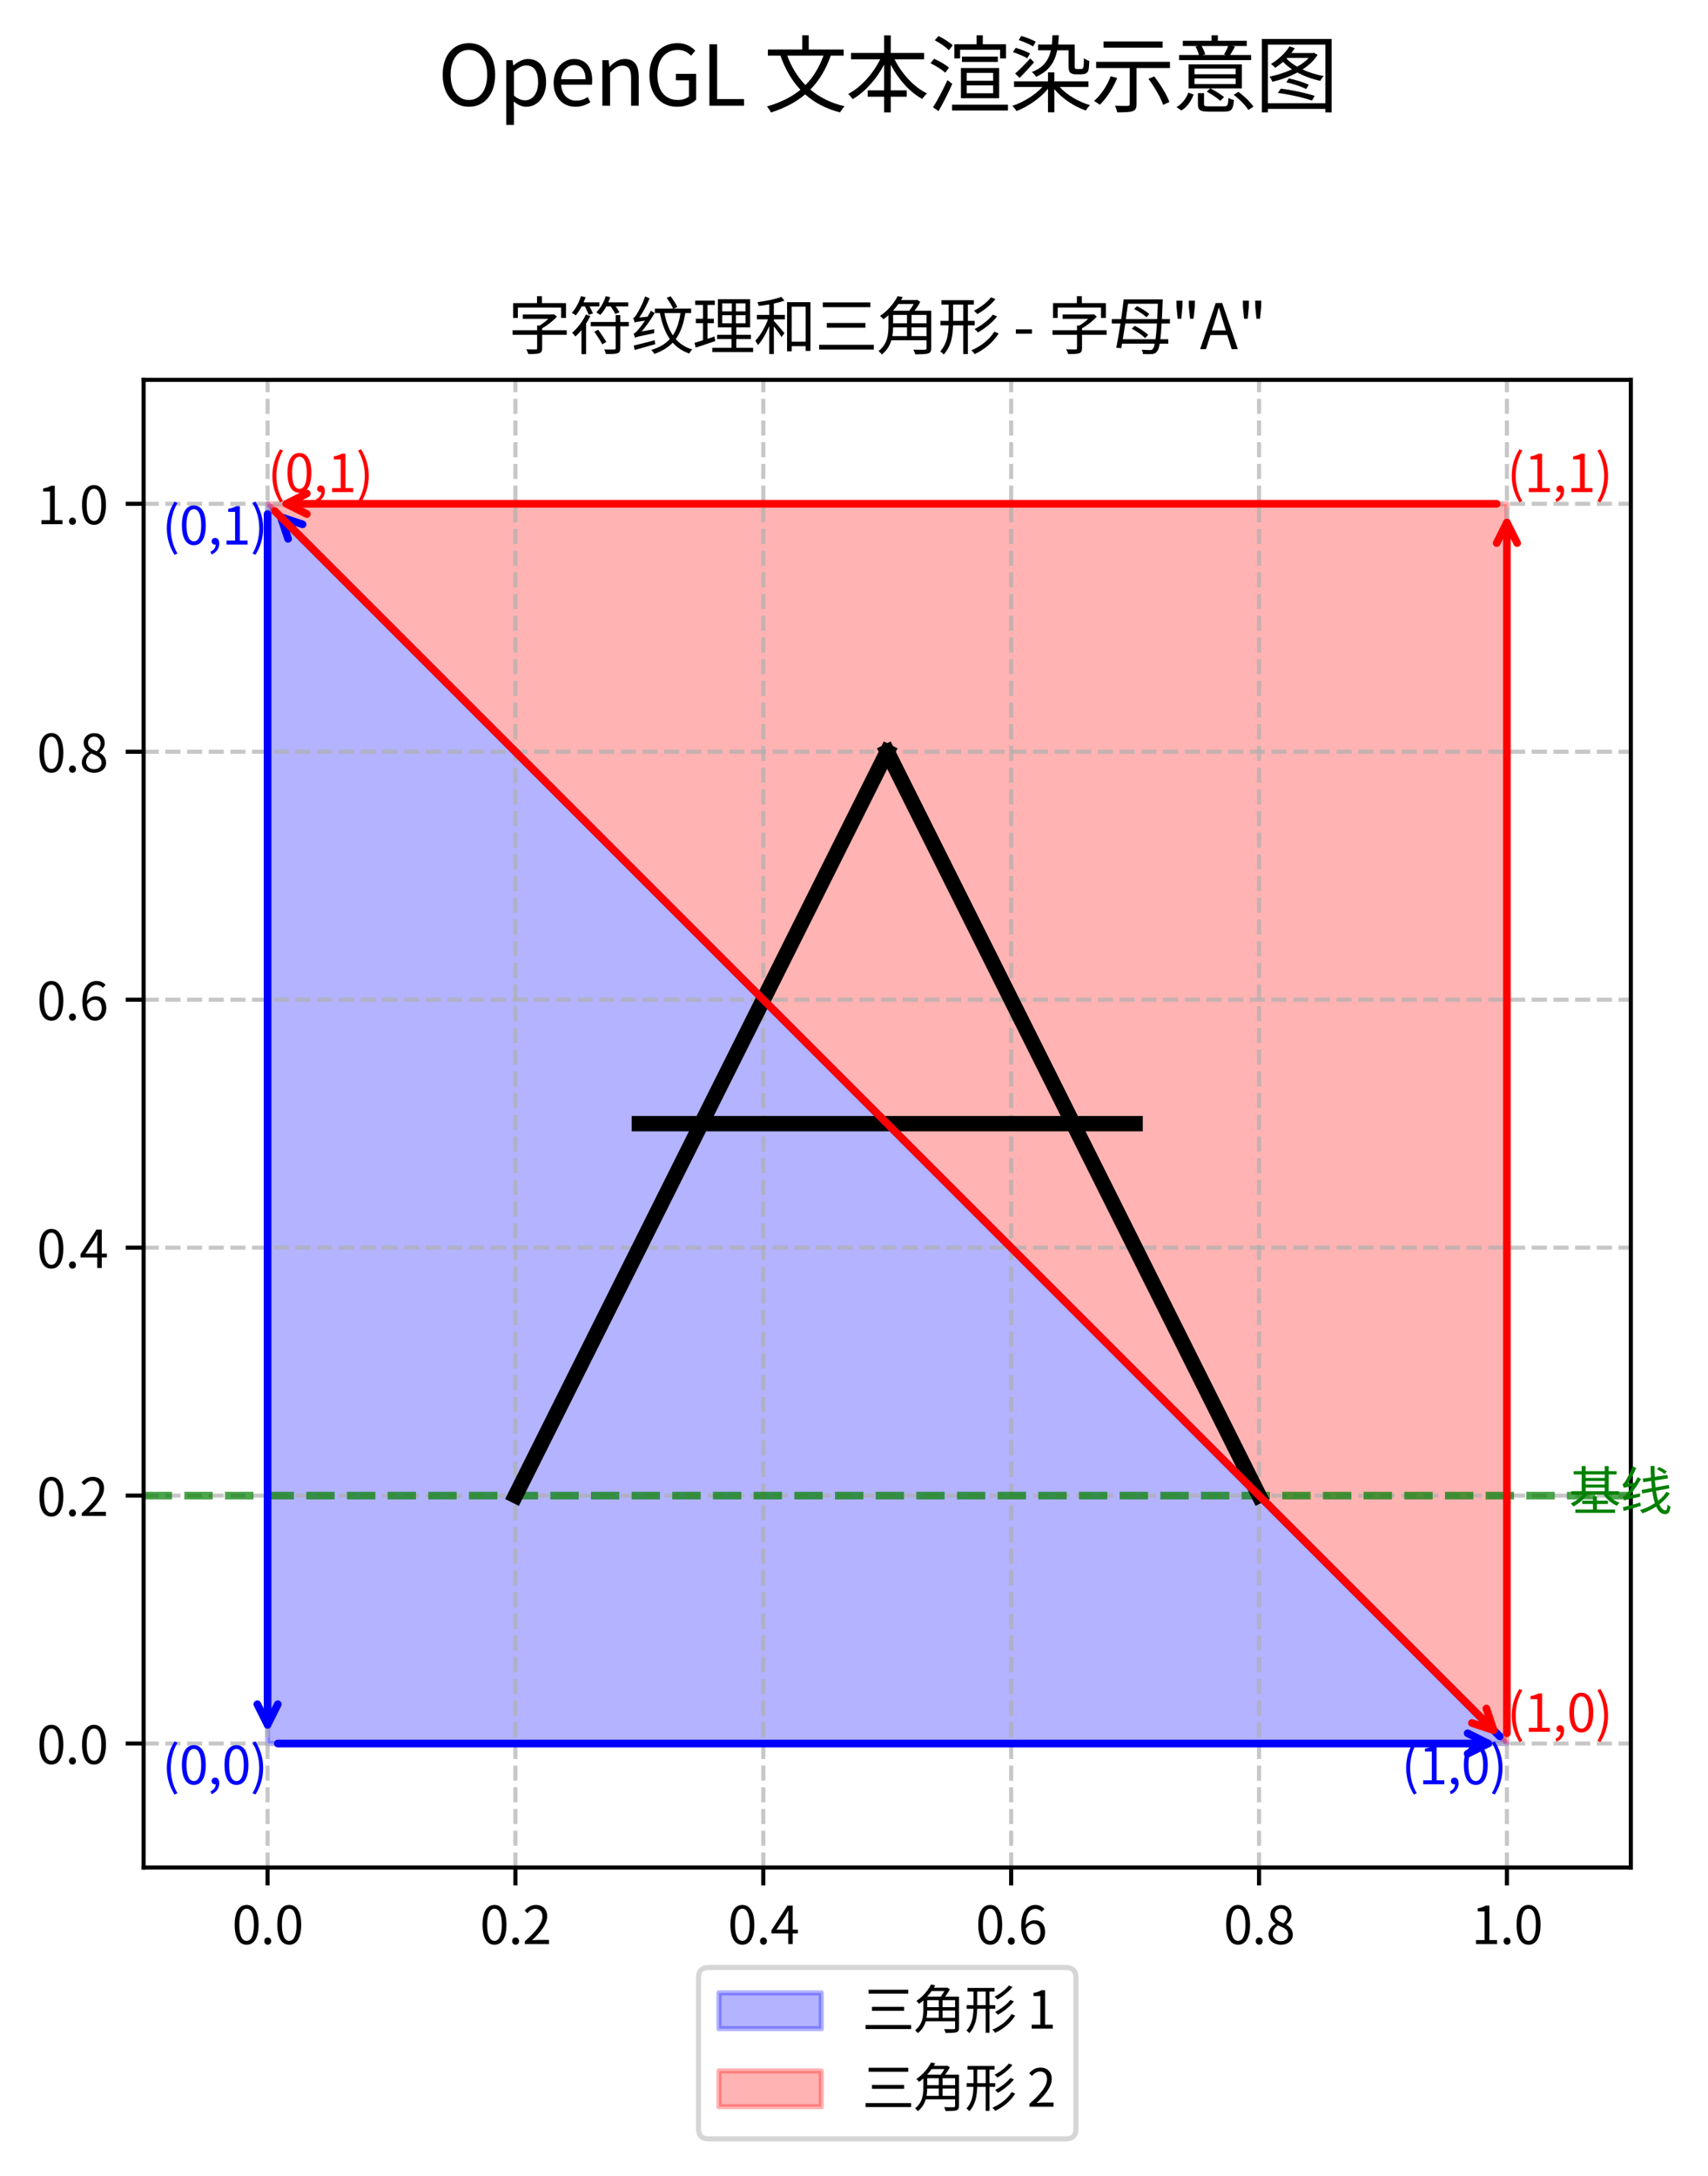 <?xml version="1.0" encoding="utf-8" standalone="no"?>
<!DOCTYPE svg PUBLIC "-//W3C//DTD SVG 1.1//EN"
  "http://www.w3.org/Graphics/SVG/1.1/DTD/svg11.dtd">
<svg xmlns:xlink="http://www.w3.org/1999/xlink" width="333.902pt" height="425.205pt" viewBox="0 0 333.902 425.205" xmlns="http://www.w3.org/2000/svg" version="1.1">
 <defs>
  <style type="text/css">*{stroke-linejoin: round; stroke-linecap: butt}</style>
 </defs>
 <g id="figure_1">
  <g id="patch_1">
   <path d="M 0 425.205 
L 333.902 425.205 
L 333.902 0 
L 0 0 
z
" style="fill: #ffffff"/>
  </g>
  <g id="axes_1">
   <g id="patch_2">
    <path d="M 28.08 364.968 
L 318.816 364.968 
L 318.816 74.231 
L 28.08 74.231 
z
" style="fill: #ffffff"/>
   </g>
   <g id="patch_3">
    <path d="M 52.308 98.459 
L 52.308 340.74 
L 294.588 340.74 
z
" clip-path="url(#p3950b99fc1)" style="fill: #0000ff; opacity: 0.3; stroke: #0000ff; stroke-linejoin: miter"/>
   </g>
   <g id="patch_4">
    <path d="M 52.308 98.459 
L 294.588 340.74 
L 294.588 98.459 
z
" clip-path="url(#p3950b99fc1)" style="fill: #ff0000; opacity: 0.3; stroke: #ff0000; stroke-linejoin: miter"/>
   </g>
   <g id="matplotlib.axis_1">
    <g id="xtick_1">
     <g id="line2d_1">
      <path d="M 52.308 364.968 
L 52.308 74.231 
" clip-path="url(#p3950b99fc1)" style="fill: none; stroke-dasharray: 2.96,1.28; stroke-dashoffset: 0; stroke: #b0b0b0; stroke-opacity: 0.7; stroke-width: 0.8"/>
     </g>
     <g id="line2d_2">
      <defs>
       <path id="m14fc11bcf3" d="M 0 0 
L 0 3.5 
" style="stroke: #000000; stroke-width: 0.8"/>
      </defs>
      <g>
       <use xlink:href="#m14fc11bcf3" x="52.308" y="364.968" style="stroke: #000000; stroke-width: 0.8"/>
      </g>
     </g>
     <g id="text_1">
      <!-- 0.0 -->
      <g transform="translate(45.368 379.927) scale(0.1 -0.1)">
       <defs>
        <path id="NotoSansCJKjp-Regular-30" d="M 1779 -83 
C 2669 -83 3238 723 3238 2362 
C 3238 3987 2669 4774 1779 4774 
C 883 4774 320 3987 320 2362 
C 320 723 883 -83 1779 -83 
z
M 1779 390 
C 1248 390 883 986 883 2362 
C 883 3731 1248 4314 1779 4314 
C 2310 4314 2675 3731 2675 2362 
C 2675 986 2310 390 1779 390 
z
" transform="scale(0.016)"/>
        <path id="NotoSansCJKjp-Regular-2e" d="M 890 -83 
C 1120 -83 1312 96 1312 358 
C 1312 627 1120 806 890 806 
C 653 806 467 627 467 358 
C 467 96 653 -83 890 -83 
z
" transform="scale(0.016)"/>
       </defs>
       <use xlink:href="#NotoSansCJKjp-Regular-30"/>
       <use xlink:href="#NotoSansCJKjp-Regular-2e" x="55.5"/>
       <use xlink:href="#NotoSansCJKjp-Regular-30" x="83.3"/>
      </g>
     </g>
    </g>
    <g id="xtick_2">
     <g id="line2d_3">
      <path d="M 100.764 364.968 
L 100.764 74.231 
" clip-path="url(#p3950b99fc1)" style="fill: none; stroke-dasharray: 2.96,1.28; stroke-dashoffset: 0; stroke: #b0b0b0; stroke-opacity: 0.7; stroke-width: 0.8"/>
     </g>
     <g id="line2d_4">
      <g>
       <use xlink:href="#m14fc11bcf3" x="100.764" y="364.968" style="stroke: #000000; stroke-width: 0.8"/>
      </g>
     </g>
     <g id="text_2">
      <!-- 0.2 -->
      <g transform="translate(93.824 379.927) scale(0.1 -0.1)">
       <defs>
        <path id="NotoSansCJKjp-Regular-32" d="M 282 0 
L 3232 0 
L 3232 506 
L 1933 506 
C 1696 506 1408 480 1165 461 
C 2266 1504 3008 2458 3008 3398 
C 3008 4230 2477 4774 1638 4774 
C 1043 4774 634 4506 256 4090 
L 595 3757 
C 858 4070 1184 4301 1568 4301 
C 2150 4301 2432 3910 2432 3373 
C 2432 2566 1754 1632 282 346 
L 282 0 
z
" transform="scale(0.016)"/>
       </defs>
       <use xlink:href="#NotoSansCJKjp-Regular-30"/>
       <use xlink:href="#NotoSansCJKjp-Regular-2e" x="55.5"/>
       <use xlink:href="#NotoSansCJKjp-Regular-32" x="83.3"/>
      </g>
     </g>
    </g>
    <g id="xtick_3">
     <g id="line2d_5">
      <path d="M 149.22 364.968 
L 149.22 74.231 
" clip-path="url(#p3950b99fc1)" style="fill: none; stroke-dasharray: 2.96,1.28; stroke-dashoffset: 0; stroke: #b0b0b0; stroke-opacity: 0.7; stroke-width: 0.8"/>
     </g>
     <g id="line2d_6">
      <g>
       <use xlink:href="#m14fc11bcf3" x="149.22" y="364.968" style="stroke: #000000; stroke-width: 0.8"/>
      </g>
     </g>
     <g id="text_3">
      <!-- 0.4 -->
      <g transform="translate(142.28 379.927) scale(0.1 -0.1)">
       <defs>
        <path id="NotoSansCJKjp-Regular-34" d="M 2176 0 
L 2726 0 
L 2726 1293 
L 3354 1293 
L 3354 1760 
L 2726 1760 
L 2726 4691 
L 2080 4691 
L 128 1677 
L 128 1293 
L 2176 1293 
L 2176 0 
z
M 2176 1760 
L 736 1760 
L 1805 3360 
C 1939 3590 2067 3827 2182 4051 
L 2208 4051 
C 2195 3814 2176 3430 2176 3200 
L 2176 1760 
z
" transform="scale(0.016)"/>
       </defs>
       <use xlink:href="#NotoSansCJKjp-Regular-30"/>
       <use xlink:href="#NotoSansCJKjp-Regular-2e" x="55.5"/>
       <use xlink:href="#NotoSansCJKjp-Regular-34" x="83.3"/>
      </g>
     </g>
    </g>
    <g id="xtick_4">
     <g id="line2d_7">
      <path d="M 197.676 364.968 
L 197.676 74.231 
" clip-path="url(#p3950b99fc1)" style="fill: none; stroke-dasharray: 2.96,1.28; stroke-dashoffset: 0; stroke: #b0b0b0; stroke-opacity: 0.7; stroke-width: 0.8"/>
     </g>
     <g id="line2d_8">
      <g>
       <use xlink:href="#m14fc11bcf3" x="197.676" y="364.968" style="stroke: #000000; stroke-width: 0.8"/>
      </g>
     </g>
     <g id="text_4">
      <!-- 0.6 -->
      <g transform="translate(190.736 379.927) scale(0.1 -0.1)">
       <defs>
        <path id="NotoSansCJKjp-Regular-36" d="M 1926 -83 
C 2656 -83 3277 531 3277 1440 
C 3277 2426 2765 2912 1971 2912 
C 1606 2912 1197 2701 909 2349 
C 934 3802 1466 4294 2118 4294 
C 2400 4294 2682 4154 2861 3936 
L 3194 4294 
C 2931 4576 2579 4774 2093 4774 
C 1184 4774 358 4077 358 2240 
C 358 691 1030 -83 1926 -83 
z
M 922 1882 
C 1229 2317 1587 2477 1875 2477 
C 2445 2477 2720 2074 2720 1440 
C 2720 800 2374 378 1926 378 
C 1338 378 986 909 922 1882 
z
" transform="scale(0.016)"/>
       </defs>
       <use xlink:href="#NotoSansCJKjp-Regular-30"/>
       <use xlink:href="#NotoSansCJKjp-Regular-2e" x="55.5"/>
       <use xlink:href="#NotoSansCJKjp-Regular-36" x="83.3"/>
      </g>
     </g>
    </g>
    <g id="xtick_5">
     <g id="line2d_9">
      <path d="M 246.132 364.968 
L 246.132 74.231 
" clip-path="url(#p3950b99fc1)" style="fill: none; stroke-dasharray: 2.96,1.28; stroke-dashoffset: 0; stroke: #b0b0b0; stroke-opacity: 0.7; stroke-width: 0.8"/>
     </g>
     <g id="line2d_10">
      <g>
       <use xlink:href="#m14fc11bcf3" x="246.132" y="364.968" style="stroke: #000000; stroke-width: 0.8"/>
      </g>
     </g>
     <g id="text_5">
      <!-- 0.8 -->
      <g transform="translate(239.192 379.927) scale(0.1 -0.1)">
       <defs>
        <path id="NotoSansCJKjp-Regular-38" d="M 1792 -83 
C 2669 -83 3258 448 3258 1126 
C 3258 1773 2880 2125 2470 2362 
L 2470 2394 
C 2746 2611 3091 3034 3091 3526 
C 3091 4250 2605 4762 1805 4762 
C 1075 4762 518 4282 518 3571 
C 518 3078 813 2726 1152 2490 
L 1152 2464 
C 723 2234 294 1792 294 1165 
C 294 442 922 -83 1792 -83 
z
M 2112 2547 
C 1555 2765 1050 3014 1050 3571 
C 1050 4026 1363 4326 1798 4326 
C 2298 4326 2592 3962 2592 3494 
C 2592 3149 2426 2829 2112 2547 
z
M 1798 352 
C 1235 352 813 717 813 1216 
C 813 1664 1082 2035 1459 2278 
C 2125 2010 2701 1779 2701 1146 
C 2701 678 2342 352 1798 352 
z
" transform="scale(0.016)"/>
       </defs>
       <use xlink:href="#NotoSansCJKjp-Regular-30"/>
       <use xlink:href="#NotoSansCJKjp-Regular-2e" x="55.5"/>
       <use xlink:href="#NotoSansCJKjp-Regular-38" x="83.3"/>
      </g>
     </g>
    </g>
    <g id="xtick_6">
     <g id="line2d_11">
      <path d="M 294.588 364.968 
L 294.588 74.231 
" clip-path="url(#p3950b99fc1)" style="fill: none; stroke-dasharray: 2.96,1.28; stroke-dashoffset: 0; stroke: #b0b0b0; stroke-opacity: 0.7; stroke-width: 0.8"/>
     </g>
     <g id="line2d_12">
      <g>
       <use xlink:href="#m14fc11bcf3" x="294.588" y="364.968" style="stroke: #000000; stroke-width: 0.8"/>
      </g>
     </g>
     <g id="text_6">
      <!-- 1.0 -->
      <g transform="translate(287.649 379.927) scale(0.1 -0.1)">
       <defs>
        <path id="NotoSansCJKjp-Regular-31" d="M 563 0 
L 3136 0 
L 3136 486 
L 2195 486 
L 2195 4691 
L 1747 4691 
C 1491 4544 1190 4435 774 4358 
L 774 3987 
L 1613 3987 
L 1613 486 
L 563 486 
L 563 0 
z
" transform="scale(0.016)"/>
       </defs>
       <use xlink:href="#NotoSansCJKjp-Regular-31"/>
       <use xlink:href="#NotoSansCJKjp-Regular-2e" x="55.5"/>
       <use xlink:href="#NotoSansCJKjp-Regular-30" x="83.3"/>
      </g>
     </g>
    </g>
   </g>
   <g id="matplotlib.axis_2">
    <g id="ytick_1">
     <g id="line2d_13">
      <path d="M 28.08 340.74 
L 318.816 340.74 
" clip-path="url(#p3950b99fc1)" style="fill: none; stroke-dasharray: 2.96,1.28; stroke-dashoffset: 0; stroke: #b0b0b0; stroke-opacity: 0.7; stroke-width: 0.8"/>
     </g>
     <g id="line2d_14">
      <defs>
       <path id="m2382370432" d="M 0 0 
L -3.5 0 
" style="stroke: #000000; stroke-width: 0.8"/>
      </defs>
      <g>
       <use xlink:href="#m2382370432" x="28.08" y="340.74" style="stroke: #000000; stroke-width: 0.8"/>
      </g>
     </g>
     <g id="text_7">
      <!-- 0.0 -->
      <g transform="translate(7.2 344.72) scale(0.1 -0.1)">
       <use xlink:href="#NotoSansCJKjp-Regular-30"/>
       <use xlink:href="#NotoSansCJKjp-Regular-2e" x="55.5"/>
       <use xlink:href="#NotoSansCJKjp-Regular-30" x="83.3"/>
      </g>
     </g>
    </g>
    <g id="ytick_2">
     <g id="line2d_15">
      <path d="M 28.08 292.284 
L 318.816 292.284 
" clip-path="url(#p3950b99fc1)" style="fill: none; stroke-dasharray: 2.96,1.28; stroke-dashoffset: 0; stroke: #b0b0b0; stroke-opacity: 0.7; stroke-width: 0.8"/>
     </g>
     <g id="line2d_16">
      <g>
       <use xlink:href="#m2382370432" x="28.08" y="292.284" style="stroke: #000000; stroke-width: 0.8"/>
      </g>
     </g>
     <g id="text_8">
      <!-- 0.2 -->
      <g transform="translate(7.2 296.264) scale(0.1 -0.1)">
       <use xlink:href="#NotoSansCJKjp-Regular-30"/>
       <use xlink:href="#NotoSansCJKjp-Regular-2e" x="55.5"/>
       <use xlink:href="#NotoSansCJKjp-Regular-32" x="83.3"/>
      </g>
     </g>
    </g>
    <g id="ytick_3">
     <g id="line2d_17">
      <path d="M 28.08 243.828 
L 318.816 243.828 
" clip-path="url(#p3950b99fc1)" style="fill: none; stroke-dasharray: 2.96,1.28; stroke-dashoffset: 0; stroke: #b0b0b0; stroke-opacity: 0.7; stroke-width: 0.8"/>
     </g>
     <g id="line2d_18">
      <g>
       <use xlink:href="#m2382370432" x="28.08" y="243.828" style="stroke: #000000; stroke-width: 0.8"/>
      </g>
     </g>
     <g id="text_9">
      <!-- 0.4 -->
      <g transform="translate(7.2 247.807) scale(0.1 -0.1)">
       <use xlink:href="#NotoSansCJKjp-Regular-30"/>
       <use xlink:href="#NotoSansCJKjp-Regular-2e" x="55.5"/>
       <use xlink:href="#NotoSansCJKjp-Regular-34" x="83.3"/>
      </g>
     </g>
    </g>
    <g id="ytick_4">
     <g id="line2d_19">
      <path d="M 28.08 195.372 
L 318.816 195.372 
" clip-path="url(#p3950b99fc1)" style="fill: none; stroke-dasharray: 2.96,1.28; stroke-dashoffset: 0; stroke: #b0b0b0; stroke-opacity: 0.7; stroke-width: 0.8"/>
     </g>
     <g id="line2d_20">
      <g>
       <use xlink:href="#m2382370432" x="28.08" y="195.372" style="stroke: #000000; stroke-width: 0.8"/>
      </g>
     </g>
     <g id="text_10">
      <!-- 0.6 -->
      <g transform="translate(7.2 199.351) scale(0.1 -0.1)">
       <use xlink:href="#NotoSansCJKjp-Regular-30"/>
       <use xlink:href="#NotoSansCJKjp-Regular-2e" x="55.5"/>
       <use xlink:href="#NotoSansCJKjp-Regular-36" x="83.3"/>
      </g>
     </g>
    </g>
    <g id="ytick_5">
     <g id="line2d_21">
      <path d="M 28.08 146.915 
L 318.816 146.915 
" clip-path="url(#p3950b99fc1)" style="fill: none; stroke-dasharray: 2.96,1.28; stroke-dashoffset: 0; stroke: #b0b0b0; stroke-opacity: 0.7; stroke-width: 0.8"/>
     </g>
     <g id="line2d_22">
      <g>
       <use xlink:href="#m2382370432" x="28.08" y="146.915" style="stroke: #000000; stroke-width: 0.8"/>
      </g>
     </g>
     <g id="text_11">
      <!-- 0.8 -->
      <g transform="translate(7.2 150.895) scale(0.1 -0.1)">
       <use xlink:href="#NotoSansCJKjp-Regular-30"/>
       <use xlink:href="#NotoSansCJKjp-Regular-2e" x="55.5"/>
       <use xlink:href="#NotoSansCJKjp-Regular-38" x="83.3"/>
      </g>
     </g>
    </g>
    <g id="ytick_6">
     <g id="line2d_23">
      <path d="M 28.08 98.459 
L 318.816 98.459 
" clip-path="url(#p3950b99fc1)" style="fill: none; stroke-dasharray: 2.96,1.28; stroke-dashoffset: 0; stroke: #b0b0b0; stroke-opacity: 0.7; stroke-width: 0.8"/>
     </g>
     <g id="line2d_24">
      <g>
       <use xlink:href="#m2382370432" x="28.08" y="98.459" style="stroke: #000000; stroke-width: 0.8"/>
      </g>
     </g>
     <g id="text_12">
      <!-- 1.0 -->
      <g transform="translate(7.2 102.439) scale(0.1 -0.1)">
       <use xlink:href="#NotoSansCJKjp-Regular-31"/>
       <use xlink:href="#NotoSansCJKjp-Regular-2e" x="55.5"/>
       <use xlink:href="#NotoSansCJKjp-Regular-30" x="83.3"/>
      </g>
     </g>
    </g>
   </g>
   <g id="line2d_25">
    <path d="M 28.08 292.284 
L 318.816 292.284 
" clip-path="url(#p3950b99fc1)" style="fill: none; stroke-dasharray: 5.55,2.4; stroke-dashoffset: 0; stroke: #008000; stroke-opacity: 0.7; stroke-width: 1.5"/>
   </g>
   <g id="line2d_26">
    <path d="M 100.764 292.284 
L 173.448 146.915 
" clip-path="url(#p3950b99fc1)" style="fill: none; stroke: #000000; stroke-width: 3; stroke-linecap: square"/>
   </g>
   <g id="line2d_27">
    <path d="M 173.448 146.915 
L 246.132 292.284 
" clip-path="url(#p3950b99fc1)" style="fill: none; stroke: #000000; stroke-width: 3; stroke-linecap: square"/>
   </g>
   <g id="line2d_28">
    <path d="M 124.992 219.6 
L 221.904 219.6 
" clip-path="url(#p3950b99fc1)" style="fill: none; stroke: #000000; stroke-width: 3; stroke-linecap: square"/>
   </g>
   <g id="patch_5">
    <path d="M 28.08 364.968 
L 28.08 74.231 
" style="fill: none; stroke: #000000; stroke-width: 0.8; stroke-linejoin: miter; stroke-linecap: square"/>
   </g>
   <g id="patch_6">
    <path d="M 318.816 364.968 
L 318.816 74.231 
" style="fill: none; stroke: #000000; stroke-width: 0.8; stroke-linejoin: miter; stroke-linecap: square"/>
   </g>
   <g id="patch_7">
    <path d="M 28.08 364.968 
L 318.816 364.968 
" style="fill: none; stroke: #000000; stroke-width: 0.8; stroke-linejoin: miter; stroke-linecap: square"/>
   </g>
   <g id="patch_8">
    <path d="M 28.08 74.231 
L 318.816 74.231 
" style="fill: none; stroke: #000000; stroke-width: 0.8; stroke-linejoin: miter; stroke-linecap: square"/>
   </g>
   <g id="patch_9">
    <path d="M 52.308 100.459 
Q 52.308 219.601 52.308 337.065 
" style="fill: none; stroke: #0000ff; stroke-width: 1.5; stroke-linecap: round"/>
    <path d="M 54.308 333.065 
L 52.308 337.065 
L 50.308 333.065 
" style="fill: none; stroke: #0000ff; stroke-width: 1.5; stroke-linecap: round"/>
   </g>
   <g id="patch_10">
    <path d="M 54.308 340.74 
Q 173.449 340.74 290.913 340.74 
" style="fill: none; stroke: #0000ff; stroke-width: 1.5; stroke-linecap: round"/>
    <path d="M 286.913 338.74 
L 290.913 340.74 
L 286.913 342.74 
" style="fill: none; stroke: #0000ff; stroke-width: 1.5; stroke-linecap: round"/>
   </g>
   <g id="patch_11">
    <path d="M 293.174 339.326 
Q 173.448 219.599 54.907 101.058 
" style="fill: none; stroke: #0000ff; stroke-width: 1.5; stroke-linecap: round"/>
    <path d="M 56.321 105.301 
L 54.907 101.058 
L 59.149 102.473 
" style="fill: none; stroke: #0000ff; stroke-width: 1.5; stroke-linecap: round"/>
   </g>
   <g id="patch_12">
    <path d="M 53.722 99.873 
Q 173.449 219.6 291.989 338.141 
" style="fill: none; stroke: #ff0000; stroke-width: 1.5; stroke-linecap: round"/>
    <path d="M 290.575 333.898 
L 291.989 338.141 
L 287.747 336.727 
" style="fill: none; stroke: #ff0000; stroke-width: 1.5; stroke-linecap: round"/>
   </g>
   <g id="patch_13">
    <path d="M 294.588 338.74 
Q 294.588 219.599 294.588 102.135 
" style="fill: none; stroke: #ff0000; stroke-width: 1.5; stroke-linecap: round"/>
    <path d="M 292.588 106.135 
L 294.588 102.135 
L 296.588 106.135 
" style="fill: none; stroke: #ff0000; stroke-width: 1.5; stroke-linecap: round"/>
   </g>
   <g id="patch_14">
    <path d="M 292.588 98.459 
Q 173.447 98.459 55.983 98.459 
" style="fill: none; stroke: #ff0000; stroke-width: 1.5; stroke-linecap: round"/>
    <path d="M 59.983 100.459 
L 55.983 98.459 
L 59.983 96.459 
" style="fill: none; stroke: #ff0000; stroke-width: 1.5; stroke-linecap: round"/>
   </g>
   <g id="text_13">
    <!-- (0,1) -->
    <g style="fill: #0000ff" transform="translate(31.669 106.419) scale(0.1 -0.1)">
     <defs>
      <path id="NotoSansCJKjp-Regular-28" d="M 1530 -1254 
L 1888 -1094 
C 1338 -186 1075 902 1075 1990 
C 1075 3072 1338 4154 1888 5069 
L 1530 5235 
C 941 4275 589 3245 589 1990 
C 589 730 941 -301 1530 -1254 
z
" transform="scale(0.016)"/>
      <path id="NotoSansCJKjp-Regular-2c" d="M 480 -1216 
C 1056 -973 1414 -493 1414 122 
C 1414 550 1229 806 922 806 
C 685 806 480 653 480 397 
C 480 141 678 -13 909 -13 
L 979 -6 
C 973 -390 736 -698 339 -870 
L 480 -1216 
z
" transform="scale(0.016)"/>
      <path id="NotoSansCJKjp-Regular-29" d="M 634 -1254 
C 1222 -301 1574 730 1574 1990 
C 1574 3245 1222 4275 634 5235 
L 269 5069 
C 819 4154 1094 3072 1094 1990 
C 1094 902 819 -186 269 -1094 
L 634 -1254 
z
" transform="scale(0.016)"/>
     </defs>
     <use xlink:href="#NotoSansCJKjp-Regular-28"/>
     <use xlink:href="#NotoSansCJKjp-Regular-30" x="33.8"/>
     <use xlink:href="#NotoSansCJKjp-Regular-2c" x="89.3"/>
     <use xlink:href="#NotoSansCJKjp-Regular-31" x="117.1"/>
     <use xlink:href="#NotoSansCJKjp-Regular-29" x="172.6"/>
    </g>
   </g>
   <g id="text_14">
    <!-- (0,0) -->
    <g style="fill: #0000ff" transform="translate(31.669 348.699) scale(0.1 -0.1)">
     <use xlink:href="#NotoSansCJKjp-Regular-28"/>
     <use xlink:href="#NotoSansCJKjp-Regular-30" x="33.8"/>
     <use xlink:href="#NotoSansCJKjp-Regular-2c" x="89.3"/>
     <use xlink:href="#NotoSansCJKjp-Regular-30" x="117.1"/>
     <use xlink:href="#NotoSansCJKjp-Regular-29" x="172.6"/>
    </g>
   </g>
   <g id="text_15">
    <!-- (1,0) -->
    <g style="fill: #0000ff" transform="translate(273.949 348.699) scale(0.1 -0.1)">
     <use xlink:href="#NotoSansCJKjp-Regular-28"/>
     <use xlink:href="#NotoSansCJKjp-Regular-31" x="33.8"/>
     <use xlink:href="#NotoSansCJKjp-Regular-2c" x="89.3"/>
     <use xlink:href="#NotoSansCJKjp-Regular-30" x="117.1"/>
     <use xlink:href="#NotoSansCJKjp-Regular-29" x="172.6"/>
    </g>
   </g>
   <g id="text_16">
    <!-- (0,1) -->
    <g style="fill: #ff0000" transform="translate(52.308 96.169) scale(0.1 -0.1)">
     <use xlink:href="#NotoSansCJKjp-Regular-28"/>
     <use xlink:href="#NotoSansCJKjp-Regular-30" x="33.8"/>
     <use xlink:href="#NotoSansCJKjp-Regular-2c" x="89.3"/>
     <use xlink:href="#NotoSansCJKjp-Regular-31" x="117.1"/>
     <use xlink:href="#NotoSansCJKjp-Regular-29" x="172.6"/>
    </g>
   </g>
   <g id="text_17">
    <!-- (1,0) -->
    <g style="fill: #ff0000" transform="translate(294.588 338.449) scale(0.1 -0.1)">
     <use xlink:href="#NotoSansCJKjp-Regular-28"/>
     <use xlink:href="#NotoSansCJKjp-Regular-31" x="33.8"/>
     <use xlink:href="#NotoSansCJKjp-Regular-2c" x="89.3"/>
     <use xlink:href="#NotoSansCJKjp-Regular-30" x="117.1"/>
     <use xlink:href="#NotoSansCJKjp-Regular-29" x="172.6"/>
    </g>
   </g>
   <g id="text_18">
    <!-- (1,1) -->
    <g style="fill: #ff0000" transform="translate(294.588 96.169) scale(0.1 -0.1)">
     <use xlink:href="#NotoSansCJKjp-Regular-28"/>
     <use xlink:href="#NotoSansCJKjp-Regular-31" x="33.8"/>
     <use xlink:href="#NotoSansCJKjp-Regular-2c" x="89.3"/>
     <use xlink:href="#NotoSansCJKjp-Regular-31" x="117.1"/>
     <use xlink:href="#NotoSansCJKjp-Regular-29" x="172.6"/>
    </g>
   </g>
   <g id="text_19">
    <!-- 基线 -->
    <g style="fill: #008000" transform="translate(306.702 295.118) scale(0.1 -0.1)">
     <defs>
      <path id="NotoSansCJKjp-Regular-57fa" d="M 4378 5370 
L 4378 4755 
L 2048 4755 
L 2048 5376 
L 1568 5376 
L 1568 4755 
L 589 4755 
L 589 4352 
L 1568 4352 
L 1568 2298 
L 294 2298 
L 294 1888 
L 1690 1888 
C 1318 1434 755 1030 230 819 
C 333 730 474 563 544 448 
C 1165 742 1818 1286 2214 1888 
L 4237 1888 
C 4627 1318 5254 787 5869 525 
C 5946 640 6086 813 6189 902 
C 5651 1094 5107 1466 4742 1888 
L 6112 1888 
L 6112 2298 
L 4864 2298 
L 4864 4352 
L 5830 4352 
L 5830 4755 
L 4864 4755 
L 4864 5370 
L 4378 5370 
z
M 2048 4352 
L 4378 4352 
L 4378 3923 
L 2048 3923 
L 2048 4352 
z
M 2944 1683 
L 2944 1146 
L 1632 1146 
L 1632 749 
L 2944 749 
L 2944 70 
L 794 70 
L 794 -339 
L 5645 -339 
L 5645 70 
L 3430 70 
L 3430 749 
L 4774 749 
L 4774 1146 
L 3430 1146 
L 3430 1683 
L 2944 1683 
z
M 2048 3565 
L 4378 3565 
L 4378 3117 
L 2048 3117 
L 2048 3565 
z
M 2048 2752 
L 4378 2752 
L 4378 2298 
L 2048 2298 
L 2048 2752 
z
" transform="scale(0.016)"/>
      <path id="NotoSansCJKjp-Regular-7ebf" d="M 346 346 
L 448 -115 
C 1037 64 1805 294 2547 512 
L 2477 922 
C 1690 698 877 474 346 346 
z
M 4506 4992 
C 4826 4838 5229 4589 5434 4410 
L 5715 4710 
C 5510 4883 5101 5120 4787 5261 
L 4506 4992 
z
M 461 2707 
C 550 2752 704 2790 1485 2893 
C 1203 2477 954 2157 832 2029 
C 634 1792 486 1632 346 1606 
C 403 1485 474 1261 499 1165 
C 634 1242 851 1306 2458 1632 
C 2445 1728 2445 1907 2458 2035 
L 1184 1805 
C 1670 2381 2157 3085 2566 3789 
L 2163 4032 
C 2042 3795 1901 3552 1760 3322 
L 947 3238 
C 1331 3782 1702 4474 1978 5146 
L 1530 5357 
C 1274 4589 806 3770 666 3558 
C 525 3341 416 3194 301 3162 
C 358 3034 435 2803 461 2707 
z
M 5677 2234 
C 5421 1830 5075 1459 4659 1139 
C 4557 1478 4467 1888 4403 2349 
L 6035 2656 
L 5958 3078 
L 4346 2778 
C 4314 3046 4282 3328 4262 3622 
L 5856 3866 
L 5779 4288 
L 4237 4058 
C 4218 4486 4211 4928 4211 5389 
L 3738 5389 
C 3744 4909 3757 4442 3782 3987 
L 2771 3840 
L 2848 3405 
L 3808 3552 
C 3827 3258 3859 2970 3891 2694 
L 2643 2464 
L 2720 2029 
L 3949 2259 
C 4026 1728 4128 1248 4262 851 
C 3718 486 3091 198 2438 0 
C 2554 -109 2675 -282 2739 -397 
C 3341 -186 3910 90 4422 422 
C 4685 -154 5030 -493 5485 -493 
C 5926 -493 6074 -282 6163 435 
C 6054 480 5901 582 5805 691 
C 5773 122 5709 -26 5536 -26 
C 5254 -26 5018 237 4819 704 
C 5325 1088 5760 1542 6080 2042 
L 5677 2234 
z
" transform="scale(0.016)"/>
     </defs>
     <use xlink:href="#NotoSansCJKjp-Regular-57fa"/>
     <use xlink:href="#NotoSansCJKjp-Regular-7ebf" x="100"/>
    </g>
   </g>
   <g id="text_20">
    <!-- 字符纹理和三角形 - 字母"A" -->
    <g transform="translate(99.341 68.231) scale(0.12 -0.12)">
     <defs>
      <path id="NotoSansCJKjp-Regular-5b57" d="M 2950 2400 
L 2950 1920 
L 454 1920 
L 454 1459 
L 2950 1459 
L 2950 96 
C 2950 6 2918 -26 2803 -32 
C 2688 -38 2272 -32 1843 -19 
C 1926 -154 2016 -365 2054 -499 
C 2592 -499 2931 -493 3155 -422 
C 3386 -346 3462 -205 3462 83 
L 3462 1459 
L 5965 1459 
L 5965 1920 
L 3462 1920 
L 3462 2118 
C 4006 2426 4582 2880 4966 3309 
L 4653 3552 
L 4544 3526 
L 1491 3526 
L 1491 3085 
L 4096 3085 
C 3834 2842 3507 2586 3194 2400 
L 2950 2400 
z
M 512 4685 
L 512 3174 
L 986 3174 
L 986 4224 
L 5395 4224 
L 5395 3174 
L 5888 3174 
L 5888 4685 
L 3443 4685 
L 3443 5389 
L 2938 5389 
L 2938 4685 
L 512 4685 
z
" transform="scale(0.016)"/>
      <path id="NotoSansCJKjp-Regular-7b26" d="M 2528 1773 
C 2810 1363 3168 813 3334 486 
L 3744 736 
C 3565 1050 3200 1581 2918 1978 
L 2528 1773 
z
M 4698 3462 
L 4698 2765 
L 2157 2765 
L 2157 2323 
L 4698 2323 
L 4698 102 
C 4698 -6 4659 -32 4531 -38 
C 4416 -45 3987 -45 3533 -32 
C 3603 -166 3674 -365 3699 -499 
C 4275 -499 4653 -493 4870 -422 
C 5088 -346 5165 -205 5165 96 
L 5165 2323 
L 6035 2323 
L 6035 2765 
L 5165 2765 
L 5165 3462 
L 4698 3462 
z
M 1664 3520 
C 1338 2822 806 2125 262 1670 
C 365 1574 531 1376 595 1280 
C 806 1466 1018 1690 1216 1939 
L 1216 -512 
L 1683 -512 
L 1683 2592 
C 1843 2848 1990 3104 2118 3366 
L 1664 3520 
z
M 1165 5395 
C 966 4755 627 4115 230 3699 
C 346 3642 544 3507 634 3430 
C 845 3680 1050 4000 1235 4352 
L 1568 4352 
C 1709 4058 1869 3706 1958 3488 
L 2387 3635 
C 2310 3814 2170 4096 2042 4352 
L 3040 4352 
L 3040 4762 
L 1427 4762 
C 1504 4934 1574 5114 1632 5286 
L 1165 5395 
z
M 3686 5395 
C 3494 4755 3142 4147 2720 3750 
C 2835 3686 3034 3552 3123 3475 
C 3347 3712 3565 4013 3750 4352 
L 4192 4352 
C 4371 4090 4570 3776 4659 3578 
L 5082 3750 
C 4998 3910 4851 4134 4698 4352 
L 5978 4352 
L 5978 4762 
L 3949 4762 
C 4019 4934 4083 5107 4141 5286 
L 3686 5395 
z
" transform="scale(0.016)"/>
      <path id="NotoSansCJKjp-Regular-7eb9" d="M 288 365 
L 384 -90 
C 966 77 1741 294 2477 506 
L 2413 902 
C 1626 698 826 486 288 365 
z
M 384 2707 
C 480 2752 627 2790 1427 2899 
C 1139 2464 864 2112 742 1984 
C 557 1754 410 1606 275 1581 
C 326 1466 397 1254 416 1158 
C 550 1235 762 1299 2368 1619 
C 2362 1722 2362 1907 2374 2029 
L 1094 1798 
C 1568 2342 2029 3008 2419 3674 
L 2029 3904 
C 1926 3699 1811 3501 1690 3302 
L 851 3213 
C 1242 3770 1619 4480 1901 5165 
L 1446 5370 
C 1197 4602 736 3770 589 3552 
C 454 3334 346 3187 230 3162 
C 288 3034 365 2803 384 2707 
z
M 5050 3667 
C 4902 2733 4666 1990 4269 1408 
C 3853 2022 3584 2784 3411 3667 
L 5050 3667 
z
M 3635 5222 
C 3891 4883 4166 4422 4294 4128 
L 2438 4128 
L 2438 3667 
L 2950 3667 
C 3162 2605 3475 1722 3962 1024 
C 3507 525 2893 166 2074 -83 
C 2176 -186 2336 -384 2387 -486 
C 3174 -205 3782 166 4256 659 
C 4685 166 5235 -198 5933 -448 
C 6003 -320 6138 -134 6246 -38 
C 5542 179 4992 538 4563 1024 
C 5056 1690 5357 2547 5536 3667 
L 6131 3667 
L 6131 4128 
L 4346 4128 
L 4723 4288 
C 4595 4589 4301 5043 4038 5382 
L 3635 5222 
z
" transform="scale(0.016)"/>
      <path id="NotoSansCJKjp-Regular-7406" d="M 3046 3456 
L 4026 3456 
L 4026 2630 
L 3046 2630 
L 3046 3456 
z
M 4442 3456 
L 5421 3456 
L 5421 2630 
L 4442 2630 
L 4442 3456 
z
M 3046 4659 
L 4026 4659 
L 4026 3846 
L 3046 3846 
L 3046 4659 
z
M 4442 4659 
L 5421 4659 
L 5421 3846 
L 4442 3846 
L 4442 4659 
z
M 2035 141 
L 2035 -301 
L 6189 -301 
L 6189 141 
L 4480 141 
L 4480 1024 
L 5971 1024 
L 5971 1459 
L 4480 1459 
L 4480 2214 
L 5882 2214 
L 5882 5082 
L 2605 5082 
L 2605 2214 
L 3987 2214 
L 3987 1459 
L 2528 1459 
L 2528 1024 
L 3987 1024 
L 3987 141 
L 2035 141 
z
M 224 640 
L 346 154 
C 909 339 1645 589 2336 819 
L 2253 1286 
L 1549 1050 
L 1549 2643 
L 2195 2643 
L 2195 3091 
L 1549 3091 
L 1549 4493 
L 2291 4493 
L 2291 4941 
L 294 4941 
L 294 4493 
L 1088 4493 
L 1088 3091 
L 358 3091 
L 358 2643 
L 1088 2643 
L 1088 902 
C 762 800 467 710 224 640 
z
" transform="scale(0.016)"/>
      <path id="NotoSansCJKjp-Regular-548c" d="M 3398 4781 
L 3398 -224 
L 3866 -224 
L 3866 301 
L 5293 301 
L 5293 -179 
L 5779 -179 
L 5779 4781 
L 3398 4781 
z
M 3866 762 
L 3866 4320 
L 5293 4320 
L 5293 762 
L 3866 762 
z
M 2810 5318 
C 2246 5088 1235 4896 384 4781 
C 435 4672 499 4506 518 4397 
C 858 4435 1222 4486 1581 4550 
L 1581 3482 
L 320 3482 
L 320 3034 
L 1459 3034 
C 1165 2227 653 1350 166 858 
C 250 736 371 550 429 410 
C 845 851 1267 1587 1581 2342 
L 1581 -499 
L 2054 -499 
L 2054 2323 
C 2330 1958 2688 1472 2835 1229 
L 3130 1626 
C 2976 1824 2291 2630 2054 2874 
L 2054 3034 
L 3174 3034 
L 3174 3482 
L 2054 3482 
L 2054 4646 
C 2458 4730 2829 4826 3130 4941 
L 2810 5318 
z
" transform="scale(0.016)"/>
      <path id="NotoSansCJKjp-Regular-4e09" d="M 787 4755 
L 787 4269 
L 5626 4269 
L 5626 4755 
L 787 4755 
z
M 1197 2662 
L 1197 2182 
L 5126 2182 
L 5126 2662 
L 1197 2662 
z
M 416 442 
L 416 -45 
L 5978 -45 
L 5978 442 
L 416 442 
z
" transform="scale(0.016)"/>
      <path id="NotoSansCJKjp-Regular-89d2" d="M 1696 3482 
L 3110 3482 
L 3110 2630 
L 1696 2630 
L 1696 3482 
z
M 1696 3910 
L 1683 3910 
C 1888 4134 2074 4365 2234 4595 
L 3795 4595 
C 3667 4365 3501 4109 3341 3910 
L 1696 3910 
z
M 5101 3482 
L 5101 2630 
L 3571 2630 
L 3571 3482 
L 5101 3482 
z
M 2157 5395 
C 1837 4749 1222 3955 358 3373 
C 474 3302 627 3149 704 3034 
C 890 3168 1062 3309 1222 3450 
L 1222 2310 
C 1222 1498 1120 506 211 -198 
C 307 -269 480 -442 550 -544 
C 1062 -147 1357 371 1517 902 
L 5101 902 
L 5101 102 
C 5101 -19 5062 -58 4922 -64 
C 4774 -70 4275 -70 3757 -58 
C 3827 -186 3917 -390 3942 -525 
C 4595 -525 5011 -518 5254 -442 
C 5491 -365 5574 -218 5574 96 
L 5574 3910 
L 3872 3910 
C 4096 4192 4314 4518 4461 4813 
L 4134 5024 
L 4058 4998 
L 2502 4998 
L 2675 5299 
L 2157 5395 
z
M 1696 2214 
L 3110 2214 
L 3110 1325 
L 1613 1325 
C 1670 1632 1690 1933 1696 2214 
z
M 5101 2214 
L 5101 1325 
L 3571 1325 
L 3571 2214 
L 5101 2214 
z
" transform="scale(0.016)"/>
      <path id="NotoSansCJKjp-Regular-5f62" d="M 5414 5274 
C 5018 4755 4288 4211 3674 3904 
C 3795 3814 3936 3674 4019 3565 
C 4672 3923 5389 4499 5862 5088 
L 5414 5274 
z
M 5600 3507 
C 5171 2950 4397 2374 3738 2042 
C 3859 1946 4000 1798 4083 1702 
C 4768 2080 5542 2701 6035 3328 
L 5600 3507 
z
M 5747 1779 
C 5267 979 4358 269 3405 -122 
C 3533 -224 3674 -390 3750 -506 
C 4736 -51 5651 710 6195 1600 
L 5747 1779 
z
M 2586 4531 
L 2586 2874 
L 1555 2874 
L 1555 4531 
L 2586 4531 
z
M 262 2874 
L 262 2426 
L 1094 2426 
C 1069 1472 928 531 237 -230 
C 352 -294 518 -448 595 -550 
C 1363 288 1523 1350 1549 2426 
L 2586 2426 
L 2586 -506 
L 3059 -506 
L 3059 2426 
L 3750 2426 
L 3750 2874 
L 3059 2874 
L 3059 4531 
L 3667 4531 
L 3667 4979 
L 371 4979 
L 371 4531 
L 1101 4531 
L 1101 2874 
L 262 2874 
z
" transform="scale(0.016)"/>
      <path id="NotoSansCJKjp-Regular-20" transform="scale(0.016)"/>
      <path id="NotoSansCJKjp-Regular-2d" d="M 294 1568 
L 1933 1568 
L 1933 2016 
L 294 2016 
L 294 1568 
z
" transform="scale(0.016)"/>
      <path id="NotoSansCJKjp-Regular-6bcd" d="M 2515 4083 
C 2970 3853 3514 3501 3770 3245 
L 4064 3571 
C 3789 3827 3245 4166 2803 4371 
L 2515 4083 
z
M 2278 2080 
C 2778 1824 3354 1421 3629 1120 
L 3949 1440 
C 3661 1741 3072 2125 2579 2368 
L 2278 2080 
z
M 4934 4621 
L 4864 3059 
L 1677 3059 
L 1894 4621 
L 4934 4621 
z
M 1453 5062 
C 1389 4461 1299 3757 1197 3059 
L 243 3059 
L 243 2605 
L 1126 2605 
C 986 1677 832 787 698 141 
L 1203 96 
L 1286 557 
L 4621 557 
C 4563 275 4499 109 4422 26 
C 4352 -70 4269 -96 4147 -96 
C 3994 -96 3667 -90 3290 -58 
C 3360 -179 3411 -371 3418 -499 
C 3770 -512 4128 -518 4346 -499 
C 4570 -474 4717 -416 4864 -211 
C 4966 -83 5050 147 5120 557 
L 5997 557 
L 5997 1005 
L 5184 1005 
C 5235 1408 5280 1933 5318 2605 
L 6163 2605 
L 6163 3059 
L 5344 3059 
L 5421 4794 
C 5427 4864 5434 5062 5434 5062 
L 1453 5062 
z
M 4698 1005 
L 1363 1005 
C 1446 1491 1530 2042 1613 2605 
L 4838 2605 
C 4794 1920 4749 1395 4698 1005 
z
" transform="scale(0.016)"/>
      <path id="NotoSansCJKjp-Regular-22" d="M 704 3091 
L 1069 3091 
L 1178 4282 
L 1190 4934 
L 576 4934 
L 589 4282 
L 704 3091 
z
M 1965 3091 
L 2317 3091 
L 2438 4282 
L 2451 4934 
L 1830 4934 
L 1843 4282 
L 1965 3091 
z
" transform="scale(0.016)"/>
      <path id="NotoSansCJKjp-Regular-41" d="M 26 0 
L 621 0 
L 1075 1434 
L 2790 1434 
L 3238 0 
L 3866 0 
L 2272 4691 
L 1613 4691 
L 26 0 
z
M 1222 1901 
L 1453 2624 
C 1619 3155 1773 3661 1920 4211 
L 1946 4211 
C 2099 3667 2246 3155 2419 2624 
L 2643 1901 
L 1222 1901 
z
" transform="scale(0.016)"/>
     </defs>
     <use xlink:href="#NotoSansCJKjp-Regular-5b57"/>
     <use xlink:href="#NotoSansCJKjp-Regular-7b26" x="100"/>
     <use xlink:href="#NotoSansCJKjp-Regular-7eb9" x="200"/>
     <use xlink:href="#NotoSansCJKjp-Regular-7406" x="300"/>
     <use xlink:href="#NotoSansCJKjp-Regular-548c" x="400"/>
     <use xlink:href="#NotoSansCJKjp-Regular-4e09" x="500"/>
     <use xlink:href="#NotoSansCJKjp-Regular-89d2" x="600"/>
     <use xlink:href="#NotoSansCJKjp-Regular-5f62" x="700"/>
     <use xlink:href="#NotoSansCJKjp-Regular-20" x="800"/>
     <use xlink:href="#NotoSansCJKjp-Regular-2d" x="822.4"/>
     <use xlink:href="#NotoSansCJKjp-Regular-20" x="857.1"/>
     <use xlink:href="#NotoSansCJKjp-Regular-5b57" x="879.5"/>
     <use xlink:href="#NotoSansCJKjp-Regular-6bcd" x="979.5"/>
     <use xlink:href="#NotoSansCJKjp-Regular-22" x="1079.5"/>
     <use xlink:href="#NotoSansCJKjp-Regular-41" x="1126.9"/>
     <use xlink:href="#NotoSansCJKjp-Regular-22" x="1187.7"/>
    </g>
   </g>
   <g id="legend_1">
    <g id="patch_15">
     <path d="M 138.553 418.005 
L 208.343 418.005 
Q 210.343 418.005 210.343 416.005 
L 210.343 386.505 
Q 210.343 384.505 208.343 384.505 
L 138.553 384.505 
Q 136.553 384.505 136.553 386.505 
L 136.553 416.005 
Q 136.553 418.005 138.553 418.005 
z
" style="fill: #ffffff; opacity: 0.8; stroke: #cccccc; stroke-linejoin: miter"/>
    </g>
    <g id="patch_16">
     <path d="M 140.553 396.464 
L 160.553 396.464 
L 160.553 389.464 
L 140.553 389.464 
z
" style="fill: #0000ff; opacity: 0.3; stroke: #0000ff; stroke-linejoin: miter"/>
    </g>
    <g id="text_21">
     <!-- 三角形 1 -->
     <g transform="translate(168.553 396.464) scale(0.1 -0.1)">
      <use xlink:href="#NotoSansCJKjp-Regular-4e09"/>
      <use xlink:href="#NotoSansCJKjp-Regular-89d2" x="100"/>
      <use xlink:href="#NotoSansCJKjp-Regular-5f62" x="200"/>
      <use xlink:href="#NotoSansCJKjp-Regular-20" x="300"/>
      <use xlink:href="#NotoSansCJKjp-Regular-31" x="322.4"/>
     </g>
    </g>
    <g id="patch_17">
     <path d="M 140.553 411.714 
L 160.553 411.714 
L 160.553 404.714 
L 140.553 404.714 
z
" style="fill: #ff0000; opacity: 0.3; stroke: #ff0000; stroke-linejoin: miter"/>
    </g>
    <g id="text_22">
     <!-- 三角形 2 -->
     <g transform="translate(168.553 411.714) scale(0.1 -0.1)">
      <use xlink:href="#NotoSansCJKjp-Regular-4e09"/>
      <use xlink:href="#NotoSansCJKjp-Regular-89d2" x="100"/>
      <use xlink:href="#NotoSansCJKjp-Regular-5f62" x="200"/>
      <use xlink:href="#NotoSansCJKjp-Regular-20" x="300"/>
      <use xlink:href="#NotoSansCJKjp-Regular-32" x="322.4"/>
     </g>
    </g>
   </g>
  </g>
  <g id="text_23">
   <!-- OpenGL 文本渲染示意图 -->
   <g transform="translate(85.591 20.655) scale(0.16 -0.16)">
    <defs>
     <path id="NotoSansCJKjp-Regular-4f" d="M 2374 -83 
C 3552 -83 4378 858 4378 2362 
C 4378 3866 3552 4774 2374 4774 
C 1197 4774 371 3866 371 2362 
C 371 858 1197 -83 2374 -83 
z
M 2374 435 
C 1530 435 979 1190 979 2362 
C 979 3533 1530 4256 2374 4256 
C 3219 4256 3770 3533 3770 2362 
C 3770 1190 3219 435 2374 435 
z
" transform="scale(0.016)"/>
     <path id="NotoSansCJKjp-Regular-70" d="M 589 -1466 
L 1178 -1466 
L 1178 -288 
L 1158 320 
C 1472 58 1805 -83 2118 -83 
C 2912 -83 3629 602 3629 1792 
C 3629 2867 3142 3565 2246 3565 
C 1843 3565 1453 3334 1139 3072 
L 1126 3072 
L 1069 3475 
L 589 3475 
L 589 -1466 
z
M 2022 410 
C 1792 410 1485 499 1178 768 
L 1178 2598 
C 1510 2906 1811 3072 2099 3072 
C 2765 3072 3021 2560 3021 1786 
C 3021 928 2598 410 2022 410 
z
" transform="scale(0.016)"/>
     <path id="NotoSansCJKjp-Regular-65" d="M 1997 -83 
C 2464 -83 2835 70 3136 269 
L 2931 659 
C 2669 486 2400 384 2061 384 
C 1402 384 947 858 909 1600 
L 3251 1600 
C 3264 1690 3277 1805 3277 1933 
C 3277 2925 2778 3565 1888 3565 
C 1094 3565 333 2867 333 1734 
C 333 589 1069 -83 1997 -83 
z
M 902 2016 
C 973 2707 1408 3098 1901 3098 
C 2445 3098 2765 2720 2765 2016 
L 902 2016 
z
" transform="scale(0.016)"/>
     <path id="NotoSansCJKjp-Regular-6e" d="M 589 0 
L 1178 0 
L 1178 2522 
C 1523 2874 1766 3053 2125 3053 
C 2586 3053 2784 2778 2784 2125 
L 2784 0 
L 3366 0 
L 3366 2202 
C 3366 3085 3034 3565 2304 3565 
C 1830 3565 1466 3302 1139 2970 
L 1126 2970 
L 1069 3475 
L 589 3475 
L 589 0 
z
" transform="scale(0.016)"/>
     <path id="NotoSansCJKjp-Regular-47" d="M 2490 -83 
C 3117 -83 3635 147 3936 461 
L 3936 2432 
L 2394 2432 
L 2394 1939 
L 3392 1939 
L 3392 710 
C 3206 538 2880 435 2547 435 
C 1542 435 979 1178 979 2362 
C 979 3533 1594 4256 2541 4256 
C 3008 4256 3315 4058 3552 3814 
L 3872 4198 
C 3603 4480 3174 4774 2522 4774 
C 1280 4774 371 3859 371 2342 
C 371 819 1254 -83 2490 -83 
z
" transform="scale(0.016)"/>
     <path id="NotoSansCJKjp-Regular-4c" d="M 646 0 
L 3290 0 
L 3290 506 
L 1235 506 
L 1235 4691 
L 646 4691 
L 646 0 
z
" transform="scale(0.016)"/>
     <path id="NotoSansCJKjp-Regular-6587" d="M 2944 5376 
L 2944 4288 
L 320 4288 
L 320 3821 
L 1274 3821 
C 1638 2797 2138 1920 2803 1216 
C 2118 653 1274 237 250 -58 
C 346 -173 499 -403 557 -518 
C 1594 -186 2458 262 3162 864 
C 3878 230 4755 -237 5824 -512 
C 5907 -378 6061 -154 6176 -45 
C 5133 198 4262 640 3558 1229 
C 4230 1914 4742 2758 5120 3821 
L 6106 3821 
L 6106 4288 
L 3437 4288 
L 3437 5376 
L 2944 5376 
z
M 3187 1574 
C 2579 2195 2118 2950 1798 3821 
L 4563 3821 
C 4230 2912 3782 2170 3187 1574 
z
" transform="scale(0.016)"/>
     <path id="NotoSansCJKjp-Regular-672c" d="M 2944 5370 
L 2944 4026 
L 416 4026 
L 416 3539 
L 2643 3539 
C 2099 2438 1171 1402 198 896 
C 307 800 461 621 544 499 
C 1478 1050 2355 2016 2944 3130 
L 2944 1171 
L 1690 1171 
L 1690 685 
L 2944 685 
L 2944 -512 
L 3450 -512 
L 3450 685 
L 4672 685 
L 4672 1171 
L 3450 1171 
L 3450 3123 
C 4026 2016 4896 1043 5856 512 
C 5939 646 6106 838 6221 934 
C 5210 1427 4288 2438 3744 3539 
L 5997 3539 
L 5997 4026 
L 3450 4026 
L 3450 5370 
L 2944 5370 
z
" transform="scale(0.016)"/>
     <path id="NotoSansCJKjp-Regular-6e32" d="M 563 4992 
C 954 4794 1414 4474 1638 4230 
L 1933 4608 
C 1702 4832 1229 5133 845 5318 
L 563 4992 
z
M 237 3238 
C 640 3046 1126 2739 1363 2515 
L 1645 2906 
C 1402 3123 909 3411 506 3584 
L 237 3238 
z
M 429 -122 
L 851 -416 
C 1190 179 1600 986 1901 1664 
L 1530 1952 
C 1197 1222 749 378 429 -122 
z
M 2637 3744 
L 2637 3341 
L 5376 3341 
L 5376 3744 
L 2637 3744 
z
M 1882 77 
L 1882 -365 
L 6150 -365 
L 6150 77 
L 1882 77 
z
M 3002 1549 
L 5018 1549 
L 5018 947 
L 3002 947 
L 3002 1549 
z
M 3002 2502 
L 5018 2502 
L 5018 1901 
L 3002 1901 
L 3002 2502 
z
M 2560 2874 
L 2560 570 
L 5478 570 
L 5478 2874 
L 2560 2874 
z
M 3757 5376 
L 3757 4691 
L 2054 4691 
L 2054 3610 
L 2496 3610 
L 2496 4269 
L 5549 4269 
L 5549 3610 
L 6003 3610 
L 6003 4691 
L 4230 4691 
L 4230 5376 
L 3757 5376 
z
" transform="scale(0.016)"/>
     <path id="NotoSansCJKjp-Regular-67d3" d="M 282 4090 
C 653 3968 1126 3770 1376 3622 
L 1587 3987 
C 1331 4128 858 4314 493 4416 
L 282 4090 
z
M 723 5011 
C 1094 4883 1574 4678 1818 4525 
L 2022 4883 
C 1773 5030 1286 5222 915 5325 
L 723 5011 
z
M 448 2451 
L 794 2125 
C 1152 2483 1549 2918 1894 3309 
L 1606 3610 
C 1216 3181 768 2726 448 2451 
z
M 2957 2541 
L 2957 1856 
L 365 1856 
L 365 1427 
L 2528 1427 
C 1965 806 1062 256 230 -13 
C 339 -109 480 -288 550 -410 
C 1421 -77 2362 563 2957 1293 
L 2957 -506 
L 3443 -506 
L 3443 1261 
C 4038 544 4954 -58 5850 -371 
C 5920 -243 6061 -58 6170 38 
C 5299 294 4403 813 3853 1427 
L 6048 1427 
L 6048 1856 
L 3443 1856 
L 3443 2541 
L 2957 2541 
z
M 3296 5376 
C 3290 5120 3277 4883 3251 4666 
L 2202 4666 
L 2202 4230 
L 3181 4230 
C 2989 3398 2560 2886 1722 2573 
C 1824 2496 1997 2298 2054 2208 
C 2970 2618 3450 3226 3661 4230 
L 4531 4230 
L 4531 3085 
C 4531 2707 4570 2592 4672 2509 
C 4781 2426 4941 2394 5082 2394 
C 5158 2394 5370 2394 5466 2394 
C 5581 2394 5734 2413 5824 2451 
C 5920 2496 5997 2566 6042 2694 
C 6080 2810 6099 3130 6112 3411 
C 5978 3456 5792 3546 5702 3635 
C 5696 3328 5690 3098 5670 2995 
C 5658 2893 5619 2848 5587 2829 
C 5549 2803 5478 2797 5414 2797 
C 5344 2797 5235 2797 5178 2797 
C 5120 2797 5075 2803 5043 2822 
C 5011 2848 4998 2925 4998 3059 
L 4998 4666 
L 3731 4666 
C 3757 4890 3776 5126 3782 5382 
L 3296 5376 
z
" transform="scale(0.016)"/>
     <path id="NotoSansCJKjp-Regular-793a" d="M 1498 2246 
C 1222 1523 749 813 224 358 
C 346 294 563 154 666 70 
C 1171 563 1677 1325 1990 2112 
L 1498 2246 
z
M 4378 2048 
C 4838 1434 5325 602 5498 64 
L 5978 282 
C 5786 826 5286 1632 4819 2234 
L 4378 2048 
z
M 954 4902 
L 954 4429 
L 5459 4429 
L 5459 4902 
L 954 4902 
z
M 384 3347 
L 384 2874 
L 2950 2874 
L 2950 122 
C 2950 19 2912 -6 2797 -13 
C 2675 -19 2253 -19 1818 0 
C 1894 -147 1971 -358 1990 -506 
C 2560 -506 2938 -499 3162 -422 
C 3392 -339 3469 -198 3469 115 
L 3469 2874 
L 6022 2874 
L 6022 3347 
L 384 3347 
z
" transform="scale(0.016)"/>
     <path id="NotoSansCJKjp-Regular-610f" d="M 1645 1651 
L 1645 2080 
L 4787 2080 
L 4787 1651 
L 1645 1651 
z
M 1645 2400 
L 1645 2829 
L 4787 2829 
L 4787 2400 
L 1645 2400 
z
M 1581 851 
L 1178 998 
C 1018 576 717 141 269 -109 
L 646 -365 
C 1120 -83 1395 384 1581 851 
z
M 5005 1056 
L 4634 832 
C 5069 506 5549 19 5754 -326 
L 6150 -77 
C 5926 269 5434 736 5005 1056 
z
M 2374 128 
L 2374 954 
L 1907 954 
L 1907 128 
C 1907 -333 2074 -454 2726 -454 
C 2861 -454 3795 -454 3936 -454 
C 4461 -454 4602 -288 4659 435 
C 4531 461 4346 525 4237 595 
C 4211 26 4166 -51 3898 -51 
C 3686 -51 2912 -51 2765 -51 
C 2432 -51 2374 -26 2374 128 
z
M 5261 3155 
L 1190 3155 
L 1190 1318 
L 2842 1318 
L 2586 1075 
C 2950 870 3398 570 3622 371 
L 3904 659 
C 3674 858 3226 1139 2861 1318 
L 5261 1318 
L 5261 3155 
z
M 4051 3872 
L 2272 3872 
L 2464 3923 
C 2419 4096 2310 4346 2189 4557 
L 4218 4557 
C 4141 4352 4006 4090 3904 3910 
L 4051 3872 
z
M 5638 4954 
L 3430 4954 
L 3430 5376 
L 2950 5376 
L 2950 4954 
L 755 4954 
L 755 4557 
L 1914 4557 
L 1722 4512 
C 1837 4320 1939 4064 1984 3872 
L 467 3872 
L 467 3482 
L 5971 3482 
L 5971 3872 
L 4371 3872 
C 4480 4051 4614 4275 4736 4506 
L 4518 4557 
L 5638 4557 
L 5638 4954 
z
" transform="scale(0.016)"/>
     <path id="NotoSansCJKjp-Regular-56fe" d="M 2400 1786 
C 2912 1677 3565 1453 3923 1274 
L 4122 1600 
C 3763 1766 3117 1978 2605 2080 
L 2400 1786 
z
M 1760 973 
C 2643 864 3750 608 4365 390 
L 4576 749 
C 3955 954 2848 1203 1984 1299 
L 1760 973 
z
M 538 5094 
L 538 -512 
L 998 -512 
L 998 -243 
L 5389 -243 
L 5389 -512 
L 5869 -512 
L 5869 5094 
L 538 5094 
z
M 998 186 
L 998 4659 
L 5389 4659 
L 5389 186 
L 998 186 
z
M 2650 4531 
C 2330 4006 1779 3507 1229 3181 
C 1331 3117 1498 2970 1568 2893 
C 1760 3021 1958 3174 2157 3347 
C 2349 3142 2586 2950 2842 2778 
C 2298 2522 1683 2330 1114 2214 
C 1197 2125 1299 1939 1344 1824 
C 1971 1971 2643 2208 3251 2534 
C 3782 2246 4390 2029 4998 1894 
C 5056 2010 5178 2176 5267 2259 
C 4704 2362 4141 2534 3642 2765 
C 4122 3078 4525 3443 4794 3878 
L 4518 4038 
L 4448 4019 
L 2790 4019 
C 2886 4141 2976 4262 3053 4390 
L 2650 4531 
z
M 2419 3603 
L 2464 3648 
L 4122 3648 
C 3891 3398 3584 3174 3238 2976 
C 2912 3162 2630 3373 2419 3603 
z
" transform="scale(0.016)"/>
    </defs>
    <use xlink:href="#NotoSansCJKjp-Regular-4f"/>
    <use xlink:href="#NotoSansCJKjp-Regular-70" x="74.2"/>
    <use xlink:href="#NotoSansCJKjp-Regular-65" x="136.2"/>
    <use xlink:href="#NotoSansCJKjp-Regular-6e" x="191.6"/>
    <use xlink:href="#NotoSansCJKjp-Regular-47" x="252.6"/>
    <use xlink:href="#NotoSansCJKjp-Regular-4c" x="321.5"/>
    <use xlink:href="#NotoSansCJKjp-Regular-20" x="375.8"/>
    <use xlink:href="#NotoSansCJKjp-Regular-6587" x="398.2"/>
    <use xlink:href="#NotoSansCJKjp-Regular-672c" x="498.2"/>
    <use xlink:href="#NotoSansCJKjp-Regular-6e32" x="598.2"/>
    <use xlink:href="#NotoSansCJKjp-Regular-67d3" x="698.2"/>
    <use xlink:href="#NotoSansCJKjp-Regular-793a" x="798.2"/>
    <use xlink:href="#NotoSansCJKjp-Regular-610f" x="898.2"/>
    <use xlink:href="#NotoSansCJKjp-Regular-56fe" x="998.2"/>
   </g>
  </g>
 </g>
 <defs>
  <clipPath id="p3950b99fc1">
   <rect x="28.08" y="74.231" width="290.737" height="290.737"/>
  </clipPath>
 </defs>
</svg>
